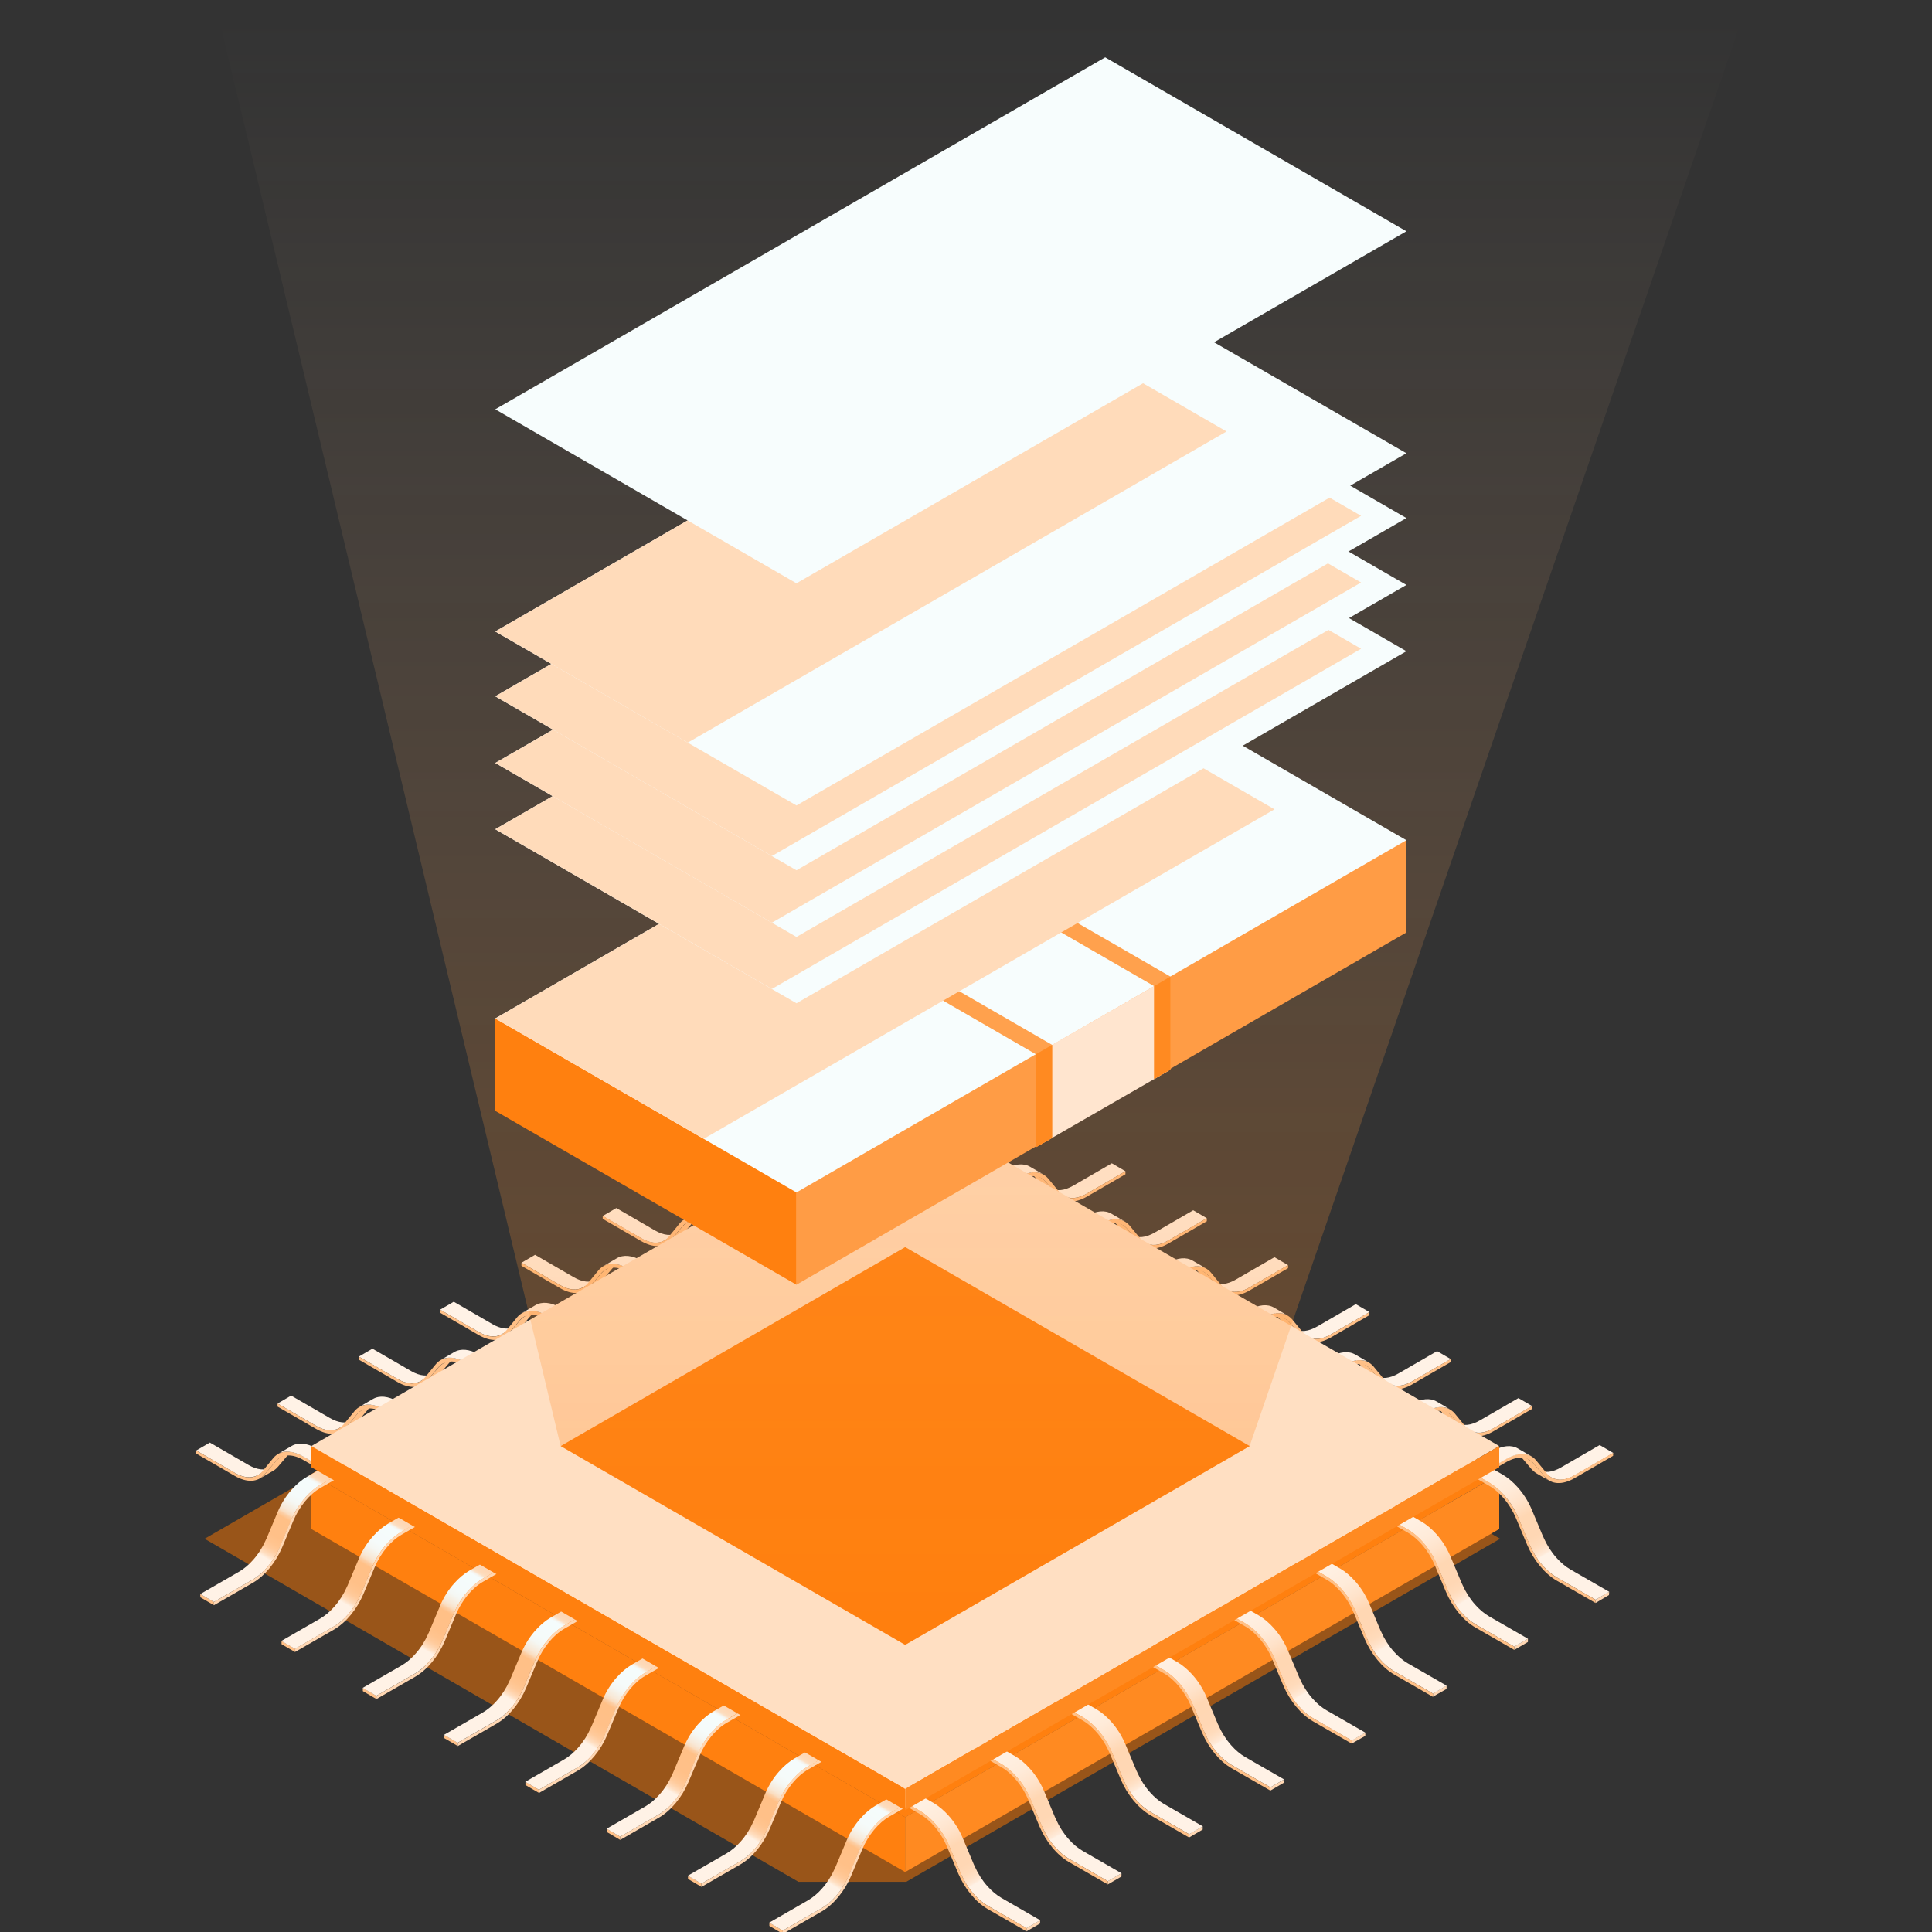 <svg width="128" height="128" viewBox="0 0 128 128" fill="none" xmlns="http://www.w3.org/2000/svg">
<rect x="0" y="0" width="128" height="128" fill="#333333" stroke="none"/>
<g clip-path="url(#clip0_0_2024)">
<g style="mix-blend-mode:multiply" opacity="0.5">
<path d="M99.383 101.947L60.037 79.231H52.901L13.555 101.947L52.901 124.676H60.037L99.383 101.947Z" fill="#FF7800"/>
</g>
<path d="M99.33 97.663L59.971 74.947L20.625 97.663L59.971 120.393L99.33 97.663Z" fill="#FF800F"/>
<path d="M59.971 124.029L20.625 101.3V97.664L59.971 120.393V124.029Z" fill="#FF800F"/>
<path d="M99.328 101.3L59.969 124.029V120.394L99.328 97.664V101.3Z" fill="#FF8A21"/>
<path d="M105.711 105.984V106.199L106.599 105.674L106.612 105.459L105.711 105.984Z" fill="#FFD7B3"/>
<path d="M104.041 103.979C103.718 103.791 103.395 103.521 103.112 103.198C102.775 102.821 102.493 102.377 102.277 101.892C102.277 101.865 102.25 101.838 102.237 101.811L101.496 100.047C101.496 100.047 101.469 99.98 101.456 99.953C101.227 99.428 100.917 98.943 100.554 98.539C100.244 98.189 99.894 97.893 99.544 97.691L97.699 96.627L96.797 97.152L98.642 98.216C98.992 98.418 99.342 98.714 99.651 99.064C100.015 99.468 100.325 99.953 100.554 100.478C100.567 100.505 100.581 100.545 100.594 100.572L101.335 102.336C101.335 102.336 101.362 102.39 101.375 102.417C101.591 102.902 101.873 103.346 102.21 103.723C102.493 104.046 102.816 104.316 103.139 104.504L105.711 105.985L106.613 105.46L104.041 103.979Z" fill="url(#paint0_linear_0_2024)"/>
<path d="M98.653 98.216C99.448 98.674 100.175 99.563 100.606 100.573L101.346 102.337C101.737 103.266 102.41 104.087 103.137 104.504L105.709 105.986V106.201L103.137 104.72C102.343 104.262 101.616 103.373 101.185 102.363L100.444 100.599C100.054 99.67 99.38 98.849 98.653 98.431L96.809 97.368V97.152L98.653 98.216Z" fill="#FFC087"/>
<path d="M100.328 109.093V109.308L101.229 108.784V108.568L100.328 109.093Z" fill="#FFD7B3"/>
<path d="M98.658 107.088C98.335 106.9 98.012 106.631 97.729 106.307C97.393 105.93 97.11 105.486 96.894 105.001C96.894 104.974 96.868 104.947 96.854 104.92L96.114 103.157C96.114 103.157 96.087 103.089 96.073 103.062C95.844 102.537 95.534 102.052 95.171 101.648C94.861 101.298 94.511 101.002 94.161 100.8L92.316 99.736L91.414 100.261L93.259 101.325C93.609 101.527 93.959 101.823 94.269 102.174C94.619 102.578 94.942 103.062 95.171 103.587C95.184 103.614 95.198 103.655 95.211 103.682L95.952 105.446C95.952 105.446 95.979 105.5 95.992 105.526C96.208 106.011 96.49 106.456 96.827 106.833C97.11 107.156 97.433 107.425 97.756 107.614L100.328 109.095L101.23 108.57L98.658 107.088Z" fill="url(#paint1_linear_0_2024)"/>
<path d="M93.27 101.325C94.065 101.783 94.792 102.672 95.223 103.682L95.964 105.446C96.354 106.375 97.027 107.196 97.754 107.614L100.326 109.095V109.31L97.754 107.829C96.96 107.371 96.233 106.483 95.802 105.473L95.061 103.709C94.671 102.78 93.998 101.958 93.27 101.541L91.426 100.477V100.262L93.27 101.325Z" fill="#FFC087"/>
<path d="M94.938 112.204V112.406L95.839 111.895V111.68L94.938 112.204Z" fill="#FFD7B3"/>
<path d="M93.272 110.2C92.948 110.011 92.625 109.742 92.343 109.419C92.006 109.042 91.723 108.597 91.508 108.113C91.508 108.086 91.481 108.059 91.467 108.032L90.727 106.268C90.727 106.268 90.7 106.201 90.686 106.174C90.457 105.648 90.148 105.164 89.784 104.76C89.475 104.41 89.124 104.113 88.774 103.911L86.93 102.848L86.027 103.373L87.872 104.437C88.222 104.639 88.572 104.935 88.882 105.285C89.246 105.689 89.555 106.174 89.784 106.699C89.798 106.726 89.811 106.766 89.825 106.793L90.565 108.557C90.565 108.557 90.592 108.611 90.606 108.638C90.821 109.123 91.104 109.567 91.44 109.944C91.723 110.267 92.046 110.536 92.37 110.725L94.941 112.206L95.844 111.681L93.272 110.2Z" fill="url(#paint2_linear_0_2024)"/>
<path d="M87.884 104.437C88.678 104.895 89.405 105.783 89.836 106.793L90.577 108.557C90.967 109.486 91.641 110.308 92.368 110.725L94.94 112.206V112.422L92.368 110.941C91.573 110.483 90.846 109.594 90.415 108.584L89.675 106.82C89.284 105.891 88.611 105.07 87.884 104.652L86.039 103.588V103.373L87.884 104.437Z" fill="#FFC087"/>
<path d="M89.555 115.302V115.517L90.456 115.006V114.791L89.555 115.302Z" fill="#FFD7B3"/>
<path d="M87.885 113.311C87.562 113.123 87.239 112.853 86.956 112.53C86.619 112.153 86.337 111.709 86.121 111.224C86.121 111.197 86.094 111.17 86.081 111.143L85.34 109.379C85.34 109.379 85.313 109.312 85.3 109.285C85.071 108.76 84.761 108.275 84.397 107.871C84.088 107.521 83.738 107.225 83.388 107.023L81.543 105.959L80.641 106.484L82.485 107.548C82.835 107.75 83.186 108.046 83.495 108.396C83.859 108.8 84.169 109.285 84.397 109.81C84.411 109.837 84.424 109.877 84.438 109.904L85.178 111.668C85.178 111.668 85.205 111.722 85.219 111.749C85.434 112.234 85.717 112.678 86.054 113.055C86.337 113.378 86.66 113.648 86.983 113.836L89.555 115.317L90.457 114.792L87.885 113.311Z" fill="url(#paint3_linear_0_2024)"/>
<path d="M82.497 107.534C83.292 107.992 84.019 108.881 84.45 109.891L85.19 111.655C85.581 112.584 86.254 113.405 86.981 113.823L89.553 115.304V115.519L86.981 114.038C86.187 113.58 85.46 112.692 85.029 111.682L84.288 109.918C83.898 108.989 83.224 108.167 82.497 107.75L80.652 106.686V106.471L82.497 107.534Z" fill="#FFC087"/>
<path d="M84.164 118.415V118.631L85.065 118.106V117.904L84.164 118.415Z" fill="#FFD7B3"/>
<path d="M82.498 116.409C82.175 116.22 81.852 115.951 81.569 115.628C81.233 115.251 80.95 114.806 80.734 114.322C80.734 114.295 80.707 114.268 80.694 114.241L79.953 112.477C79.953 112.477 79.926 112.41 79.913 112.383C79.684 111.857 79.374 111.373 79.011 110.969C78.701 110.619 78.351 110.322 78.001 110.12L76.156 109.057L75.254 109.582L77.099 110.646C77.449 110.848 77.799 111.144 78.109 111.494C78.459 111.898 78.782 112.383 79.011 112.908C79.024 112.935 79.038 112.975 79.051 113.002L79.792 114.766C79.792 114.766 79.819 114.82 79.832 114.847C80.048 115.332 80.33 115.776 80.667 116.153C80.95 116.476 81.273 116.745 81.596 116.934L84.168 118.415L85.07 117.89L82.498 116.409Z" fill="url(#paint4_linear_0_2024)"/>
<path d="M77.11 110.646C77.905 111.104 78.632 111.992 79.063 113.002L79.803 114.766C80.194 115.695 80.867 116.517 81.594 116.934L84.166 118.415V118.631L81.594 117.15C80.8 116.692 80.073 115.803 79.642 114.793L78.901 113.029C78.511 112.1 77.838 111.279 77.11 110.861L75.266 109.797V109.582L77.11 110.646Z" fill="#FFC087"/>
<path d="M78.781 121.523V121.738L79.682 121.213V120.998L78.781 121.523Z" fill="#FFD7B3"/>
<path d="M77.115 119.518C76.792 119.33 76.469 119.06 76.186 118.737C75.85 118.36 75.567 117.916 75.351 117.431C75.351 117.404 75.324 117.377 75.311 117.35L74.57 115.586C74.57 115.586 74.543 115.519 74.53 115.492C74.301 114.967 73.991 114.482 73.628 114.078C73.318 113.728 72.968 113.432 72.618 113.23L70.773 112.166L69.871 112.691L71.716 113.755C72.066 113.957 72.416 114.253 72.725 114.603C73.076 115.007 73.399 115.492 73.628 116.017C73.641 116.044 73.655 116.084 73.668 116.111L74.409 117.875C74.409 117.875 74.436 117.929 74.449 117.956C74.665 118.441 74.947 118.885 75.284 119.262C75.567 119.585 75.89 119.855 76.213 120.043L78.785 121.524L79.687 120.999L77.115 119.518Z" fill="url(#paint5_linear_0_2024)"/>
<path d="M71.727 113.756C72.522 114.213 73.249 115.102 73.68 116.112L74.421 117.876C74.811 118.805 75.484 119.626 76.211 120.044L78.783 121.525V121.741L76.211 120.259C75.417 119.801 74.69 118.913 74.259 117.903L73.518 116.152C73.128 115.223 72.454 114.402 71.727 113.984L69.883 112.921V112.705L71.727 113.769V113.756Z" fill="#FFC087"/>
<path d="M73.398 124.632V124.847L74.3 124.323V124.107L73.398 124.632Z" fill="#FFD7B3"/>
<path d="M71.729 122.627C71.406 122.439 71.082 122.17 70.8 121.846C70.463 121.469 70.18 121.025 69.965 120.54C69.965 120.513 69.938 120.486 69.924 120.46L69.184 118.696C69.184 118.696 69.157 118.628 69.143 118.601C68.915 118.076 68.605 117.591 68.241 117.187C67.931 116.837 67.581 116.541 67.231 116.339L65.387 115.275L64.484 115.801L66.329 116.864C66.679 117.066 67.029 117.363 67.339 117.713C67.703 118.117 68.012 118.601 68.241 119.126C68.255 119.153 68.268 119.194 68.282 119.221L69.022 120.985C69.022 120.985 69.049 121.039 69.063 121.065C69.278 121.55 69.561 121.995 69.897 122.372C70.18 122.695 70.503 122.964 70.827 123.153L73.398 124.634L74.301 124.109L71.729 122.627Z" fill="url(#paint6_linear_0_2024)"/>
<path d="M66.341 116.865C67.135 117.322 67.862 118.211 68.293 119.221L69.034 120.985C69.424 121.914 70.098 122.735 70.825 123.153L73.397 124.634V124.85L70.825 123.368C70.03 122.91 69.303 122.022 68.872 121.012L68.132 119.248C67.741 118.319 67.068 117.497 66.341 117.08L64.496 116.016V115.801L66.341 116.865Z" fill="#FFC087"/>
<path d="M68.008 127.743V127.958L68.909 127.434V127.219L68.008 127.743Z" fill="#FFD7B3"/>
<path d="M66.342 125.739C66.019 125.55 65.696 125.281 65.413 124.958C65.076 124.581 64.793 124.136 64.578 123.652C64.578 123.625 64.551 123.598 64.538 123.571L63.797 121.807C63.797 121.807 63.77 121.739 63.757 121.713C63.528 121.187 63.218 120.703 62.855 120.299C62.545 119.949 62.195 119.652 61.845 119.45L60 118.387L59.098 118.912L60.942 119.975C61.292 120.177 61.643 120.474 61.952 120.824C62.316 121.228 62.626 121.713 62.855 122.238C62.868 122.265 62.881 122.305 62.895 122.332L63.636 124.096C63.636 124.096 63.662 124.15 63.676 124.177C63.891 124.661 64.174 125.106 64.511 125.483C64.793 125.806 65.117 126.075 65.44 126.264L68.012 127.745L68.914 127.22L66.342 125.739Z" fill="url(#paint7_linear_0_2024)"/>
<path d="M60.954 119.976C61.749 120.434 62.476 121.322 62.907 122.332L63.647 124.096C64.038 125.025 64.711 125.847 65.438 126.264L68.01 127.745V127.961L65.438 126.479C64.644 126.022 63.916 125.133 63.486 124.123L62.745 122.359C62.355 121.43 61.681 120.609 60.954 120.191L59.109 119.127V118.912L60.954 119.976Z" fill="#FFC087"/>
<path d="M51.59 73.815L54.148 75.296C54.727 75.632 55.266 75.686 55.67 75.444L54.767 75.969C54.364 76.198 53.825 76.158 53.246 75.821L50.688 74.34L51.59 73.815Z" fill="#FFF2E6"/>
<path d="M55.224 75.928L55.978 75.039C56.059 74.945 56.153 74.864 56.261 74.797L57.163 74.272C57.055 74.326 56.961 74.406 56.88 74.514L56.126 75.403C56.032 75.51 55.937 75.605 55.816 75.672L54.914 76.197C55.035 76.13 55.13 76.049 55.224 75.928Z" fill="#FFC087"/>
<path d="M50.699 74.34L53.258 75.821C53.998 76.252 54.658 76.212 55.075 75.727L55.816 74.825C56.261 74.313 56.988 74.272 57.782 74.73L59.627 75.794V76.023L57.782 74.959C57.055 74.542 56.382 74.569 55.978 75.04L55.224 75.929C54.779 76.454 54.052 76.481 53.258 76.023L50.699 74.542V74.326V74.34Z" fill="#FFC087"/>
<path d="M59.631 75.794L60.519 75.27V75.498L59.617 76.023L59.631 75.794Z" fill="#FFC087"/>
<path d="M57.016 74.043C57.446 73.788 58.039 73.841 58.672 74.205L60.517 75.269L59.614 75.794L57.77 74.73C57.137 74.367 56.544 74.313 56.113 74.569L57.016 74.043Z" fill="#FFF2E6"/>
<path d="M46.207 76.924L48.765 78.405C49.344 78.742 49.883 78.796 50.287 78.553L49.385 79.079C48.981 79.307 48.442 79.267 47.863 78.93L45.305 77.449L46.207 76.924Z" fill="#FFF2E6"/>
<path d="M49.841 79.037L50.595 78.149C50.676 78.054 50.77 77.974 50.878 77.906L51.78 77.381C51.672 77.435 51.578 77.516 51.497 77.623L50.743 78.512C50.649 78.62 50.555 78.714 50.433 78.781L49.531 79.307C49.652 79.239 49.747 79.159 49.841 79.037Z" fill="#FFC087"/>
<path d="M45.316 77.435L47.875 78.917C48.615 79.347 49.275 79.307 49.693 78.822L50.433 77.92C50.878 77.409 51.605 77.368 52.399 77.826L54.244 78.89V79.119L52.399 78.055C51.672 77.637 50.999 77.664 50.595 78.136L49.841 79.024C49.397 79.549 48.669 79.576 47.875 79.119L45.316 77.637V77.422V77.435Z" fill="#FFC087"/>
<path d="M54.246 78.904L55.134 78.379V78.608L54.246 79.132V78.904Z" fill="#FFC087"/>
<path d="M51.633 77.153C52.063 76.897 52.656 76.951 53.289 77.314L55.134 78.378L54.231 78.903L52.387 77.84C51.754 77.476 51.161 77.422 50.73 77.678L51.633 77.153Z" fill="#FFF2E6"/>
<path d="M40.832 80.037L43.39 81.519C43.969 81.855 44.508 81.909 44.912 81.667L44.01 82.192C43.606 82.421 43.067 82.38 42.488 82.044L39.93 80.562L40.832 80.037Z" fill="#FFF2E6"/>
<path d="M44.454 82.151L45.208 81.262C45.289 81.168 45.383 81.087 45.491 81.019L46.393 80.494C46.285 80.548 46.191 80.629 46.111 80.737L45.356 81.625C45.262 81.733 45.154 81.827 45.047 81.895L44.145 82.42C44.252 82.353 44.36 82.272 44.454 82.151Z" fill="#FFC087"/>
<path d="M39.93 80.549L42.488 82.03C43.229 82.461 43.889 82.42 44.306 81.936L45.047 81.033C45.491 80.522 46.218 80.481 47.013 80.939L48.857 82.003V82.232L47.013 81.168C46.285 80.751 45.612 80.778 45.208 81.249L44.454 82.138C44.01 82.663 43.283 82.69 42.488 82.232L39.93 80.751V80.535V80.549Z" fill="#FFC087"/>
<path d="M48.859 82.017L49.747 81.492V81.721L48.859 82.232V82.017Z" fill="#FFC087"/>
<path d="M46.246 80.266C46.677 80.01 47.269 80.064 47.902 80.428L49.747 81.492L48.845 82.017L47 80.953C46.367 80.589 45.775 80.535 45.344 80.791L46.246 80.266Z" fill="#FFF2E6"/>
<path d="M35.449 83.135L38.008 84.616C38.587 84.953 39.125 85.007 39.529 84.764L38.627 85.289C38.223 85.518 37.684 85.478 37.105 85.141L34.547 83.66L35.449 83.135Z" fill="#FFF2E6"/>
<path d="M39.071 85.262L39.825 84.373C39.906 84.279 40.001 84.198 40.108 84.131L41.01 83.606C40.903 83.659 40.809 83.74 40.728 83.848L39.974 84.737C39.879 84.844 39.785 84.939 39.664 85.006L38.762 85.531C38.869 85.464 38.977 85.383 39.071 85.262Z" fill="#FFC087"/>
<path d="M34.547 83.66L37.105 85.141C37.846 85.572 38.506 85.532 38.923 85.047L39.664 84.145C40.108 83.633 40.835 83.593 41.63 84.051L43.474 85.114V85.343L41.63 84.279C40.903 83.862 40.229 83.889 39.825 84.36L39.071 85.249C38.627 85.774 37.9 85.801 37.105 85.343L34.547 83.862V83.647V83.66Z" fill="#FFC087"/>
<path d="M43.477 85.126L44.364 84.602V84.83L43.477 85.342V85.126Z" fill="#FFC087"/>
<path d="M40.863 83.364C41.294 83.108 41.886 83.162 42.519 83.525L44.364 84.589L43.462 85.114L41.617 84.05C40.984 83.687 40.392 83.633 39.961 83.889L40.863 83.364Z" fill="#FFF2E6"/>
<path d="M30.062 86.244L32.621 87.725C33.2 88.062 33.738 88.116 34.142 87.874L33.24 88.399C32.836 88.628 32.298 88.587 31.719 88.251L29.16 86.769L30.062 86.244Z" fill="#FFF2E6"/>
<path d="M33.685 88.371L34.439 87.483C34.52 87.388 34.614 87.308 34.721 87.24L35.624 86.715C35.516 86.769 35.422 86.85 35.341 86.957L34.587 87.846C34.493 87.954 34.398 88.048 34.277 88.115L33.375 88.641C33.496 88.573 33.59 88.492 33.685 88.371Z" fill="#FFC087"/>
<path d="M29.16 86.769L31.719 88.251C32.459 88.682 33.119 88.641 33.536 88.156L34.277 87.254C34.721 86.743 35.449 86.702 36.243 87.16L38.088 88.224V88.453L36.243 87.389C35.516 86.972 34.843 86.998 34.439 87.47L33.684 88.358C33.24 88.884 32.513 88.91 31.719 88.453L29.16 86.972V86.756V86.769Z" fill="#FFC087"/>
<path d="M38.09 88.222L38.991 87.711L38.978 87.926L38.09 88.451V88.222Z" fill="#FFC087"/>
<path d="M35.472 86.473C35.903 86.217 36.496 86.271 37.129 86.635L38.974 87.698L38.071 88.224L36.227 87.16C35.594 86.796 35.001 86.743 34.57 86.998L35.472 86.473Z" fill="#FFF2E6"/>
<path d="M24.675 89.354L27.234 90.835C27.813 91.171 28.351 91.225 28.755 90.983L27.853 91.508C27.449 91.737 26.911 91.697 26.332 91.36L23.773 89.879L24.675 89.354Z" fill="#FFF2E6"/>
<path d="M28.298 91.481L29.052 90.592C29.133 90.498 29.227 90.417 29.335 90.35L30.237 89.824C30.129 89.878 30.035 89.959 29.954 90.067L29.2 90.956C29.106 91.063 28.998 91.157 28.89 91.225L27.988 91.75C28.109 91.683 28.203 91.602 28.298 91.481Z" fill="#FFC087"/>
<path d="M23.773 89.879L26.332 91.36C27.072 91.791 27.732 91.751 28.149 91.266L28.89 90.364C29.334 89.852 30.061 89.811 30.856 90.269L32.701 91.333V91.562L30.856 90.498C30.129 90.081 29.456 90.108 29.052 90.579L28.298 91.468C27.853 91.993 27.126 92.02 26.332 91.562L23.773 90.081V89.865V89.879Z" fill="#FFC087"/>
<path d="M32.703 91.332L33.604 90.82V91.036L32.703 91.56V91.332Z" fill="#FFC087"/>
<path d="M30.089 89.582C30.52 89.327 31.113 89.38 31.746 89.744L33.59 90.808L32.688 91.333L30.843 90.269C30.211 89.906 29.618 89.852 29.187 90.108L30.089 89.582Z" fill="#FFF2E6"/>
<path d="M19.289 92.463L21.847 93.944C22.426 94.281 22.965 94.335 23.369 94.092L22.467 94.618C22.063 94.846 21.524 94.806 20.945 94.469L18.387 92.988L19.289 92.463Z" fill="#FFF2E6"/>
<path d="M22.911 94.576L23.665 93.688C23.746 93.593 23.84 93.513 23.948 93.445L24.85 92.92C24.743 92.974 24.648 93.055 24.567 93.162L23.813 94.051C23.719 94.159 23.611 94.253 23.504 94.32L22.602 94.846C22.709 94.778 22.817 94.698 22.911 94.576Z" fill="#FFC087"/>
<path d="M18.387 92.988L20.945 94.469C21.686 94.9 22.346 94.86 22.763 94.375L23.503 93.473C23.948 92.961 24.675 92.921 25.469 93.379L27.314 94.442V94.671L25.469 93.608C24.742 93.19 24.069 93.217 23.665 93.688L22.911 94.577C22.467 95.102 21.739 95.129 20.945 94.671L18.387 93.19V92.975V92.988Z" fill="#FFC087"/>
<path d="M27.316 94.443L28.218 93.918V94.147L27.316 94.671V94.443Z" fill="#FFC087"/>
<path d="M24.699 92.692C25.13 92.436 25.722 92.49 26.355 92.853L28.2 93.917L27.298 94.442L25.453 93.379C24.82 93.015 24.228 92.961 23.797 93.217L24.699 92.692Z" fill="#FFF2E6"/>
<path d="M13.902 95.574L16.461 97.056C17.04 97.392 17.578 97.446 17.982 97.204L17.08 97.729C16.676 97.958 16.137 97.917 15.558 97.581L13 96.1L13.902 95.574Z" fill="#FFF2E6"/>
<path d="M17.524 97.688L18.279 96.799C18.359 96.705 18.454 96.624 18.561 96.557L19.464 96.031C19.356 96.085 19.262 96.166 19.181 96.274L18.427 97.162C18.332 97.27 18.238 97.365 18.117 97.432L17.215 97.957C17.336 97.89 17.43 97.809 17.524 97.688Z" fill="#FFC087"/>
<path d="M13 96.1L15.558 97.581C16.299 98.012 16.959 97.971 17.376 97.487L18.117 96.585C18.561 96.073 19.288 96.032 20.083 96.49L21.927 97.554V97.783L20.083 96.719C19.356 96.302 18.682 96.329 18.278 96.8L17.524 97.689C17.08 98.214 16.353 98.241 15.558 97.783L13 96.302V96.086V96.1Z" fill="#FFC087"/>
<path d="M21.93 97.554L22.831 97.029V97.258L21.93 97.783V97.554Z" fill="#FFC087"/>
<path d="M19.316 95.803C19.747 95.547 20.34 95.601 20.973 95.965L22.817 97.029L21.915 97.554L20.07 96.49C19.437 96.126 18.845 96.073 18.414 96.328L19.316 95.803Z" fill="#FFF2E6"/>
<path d="M14.171 106.132V106.347L13.27 105.823V105.607L14.171 106.132Z" fill="#FFC087"/>
<path d="M15.841 104.127C16.165 103.939 16.488 103.67 16.77 103.346C17.107 102.969 17.39 102.525 17.605 102.04C17.605 102.013 17.632 101.986 17.646 101.96L18.386 100.196C18.386 100.196 18.413 100.128 18.427 100.101C18.656 99.576 18.965 99.091 19.329 98.688C19.639 98.337 19.989 98.041 20.339 97.839L22.184 96.775L23.086 97.3L21.241 98.364C20.891 98.566 20.541 98.862 20.231 99.213C19.881 99.617 19.558 100.101 19.329 100.626C19.316 100.653 19.302 100.694 19.288 100.721L18.548 102.485C18.548 102.485 18.521 102.539 18.508 102.565C18.292 103.05 18.009 103.495 17.673 103.872C17.39 104.195 17.067 104.464 16.744 104.653L14.172 106.134L13.27 105.609L15.841 104.127Z" fill="url(#paint8_linear_0_2024)"/>
<path d="M21.228 98.365C20.433 98.822 19.706 99.711 19.275 100.721L18.535 102.485C18.144 103.414 17.471 104.235 16.744 104.653L14.172 106.134V106.35L16.744 104.868C17.538 104.41 18.265 103.522 18.696 102.512L19.437 100.748C19.827 99.819 20.501 98.997 21.228 98.58L23.073 97.516V97.301L21.228 98.365Z" fill="#FFD7B3"/>
<path d="M19.554 109.239V109.455L18.652 108.93V108.715L19.554 109.239Z" fill="#FFC087"/>
<path d="M21.212 107.235C21.536 107.046 21.859 106.777 22.142 106.454C22.478 106.077 22.761 105.633 22.977 105.148C22.977 105.121 23.003 105.094 23.017 105.067L23.758 103.303C23.758 103.303 23.784 103.236 23.798 103.209C24.027 102.684 24.337 102.199 24.7 101.795C25.01 101.445 25.36 101.149 25.71 100.947L27.555 99.883L28.457 100.408L26.612 101.472C26.262 101.674 25.912 101.97 25.602 102.32C25.239 102.724 24.929 103.209 24.7 103.734C24.687 103.761 24.673 103.801 24.66 103.828L23.919 105.592C23.919 105.592 23.892 105.646 23.879 105.673C23.663 106.158 23.38 106.602 23.044 106.979C22.761 107.302 22.438 107.572 22.115 107.76L19.543 109.241L18.641 108.716L21.212 107.235Z" fill="url(#paint9_linear_0_2024)"/>
<path d="M26.61 101.472C25.816 101.93 25.089 102.818 24.658 103.828L23.918 105.579C23.527 106.508 22.854 107.329 22.127 107.747L19.555 109.228V109.443L22.127 107.962C22.921 107.504 23.648 106.616 24.079 105.606L24.82 103.842C25.21 102.913 25.883 102.091 26.61 101.674L28.455 100.61V100.395L26.61 101.458V101.472Z" fill="#FFD7B3"/>
<path d="M24.94 112.351V112.566L24.039 112.041V111.826L24.94 112.351Z" fill="#FFC087"/>
<path d="M26.599 110.346C26.922 110.158 27.246 109.888 27.528 109.565C27.865 109.188 28.148 108.744 28.363 108.259C28.363 108.232 28.39 108.205 28.404 108.178L29.144 106.414C29.144 106.414 29.171 106.347 29.185 106.32C29.413 105.795 29.723 105.31 30.087 104.906C30.396 104.556 30.747 104.26 31.097 104.058L32.941 102.994L33.844 103.519L31.999 104.583C31.649 104.785 31.299 105.081 30.989 105.431C30.625 105.835 30.316 106.32 30.087 106.845C30.073 106.872 30.06 106.913 30.046 106.939L29.306 108.703C29.306 108.703 29.279 108.757 29.265 108.784C29.05 109.269 28.767 109.713 28.43 110.09C28.148 110.414 27.825 110.683 27.501 110.871L24.93 112.353L24.027 111.827L26.599 110.346Z" fill="url(#paint10_linear_0_2024)"/>
<path d="M31.997 104.581C31.203 105.039 30.476 105.928 30.045 106.938L29.304 108.702C28.914 109.631 28.24 110.452 27.513 110.87L24.941 112.351V112.566L27.513 111.085C28.308 110.627 29.035 109.739 29.466 108.729L30.206 106.965C30.597 106.036 31.27 105.214 31.997 104.797L33.842 103.733V103.518L31.997 104.581Z" fill="#FFD7B3"/>
<path d="M30.327 115.462V115.677L29.426 115.153V114.938L30.327 115.462Z" fill="#FFC087"/>
<path d="M31.986 113.458C32.309 113.269 32.632 113 32.915 112.677C33.252 112.3 33.535 111.855 33.75 111.37C33.75 111.343 33.777 111.317 33.79 111.29L34.531 109.526C34.531 109.526 34.558 109.458 34.571 109.431C34.8 108.906 35.11 108.422 35.474 108.018C35.783 107.667 36.133 107.371 36.483 107.169L38.328 106.105L39.23 106.631L37.386 107.694C37.035 107.896 36.685 108.193 36.376 108.543C36.012 108.947 35.702 109.431 35.474 109.957C35.46 109.983 35.447 110.024 35.433 110.051L34.693 111.815C34.693 111.815 34.666 111.869 34.652 111.896C34.437 112.38 34.154 112.825 33.817 113.202C33.535 113.525 33.211 113.794 32.888 113.983L30.316 115.464L29.414 114.939L31.986 113.458Z" fill="url(#paint11_linear_0_2024)"/>
<path d="M37.384 107.695C36.59 108.152 35.862 109.041 35.431 110.051L34.691 111.815C34.3 112.744 33.627 113.566 32.9 113.983L30.328 115.464V115.68L32.9 114.198C33.694 113.741 34.422 112.852 34.852 111.842L35.593 110.078C35.984 109.149 36.657 108.327 37.384 107.91L39.229 106.846V106.631L37.384 107.695Z" fill="#FFD7B3"/>
<path d="M35.7 118.573L35.714 118.789L34.812 118.264V118.049L35.7 118.573Z" fill="#FFC087"/>
<path d="M37.373 116.569C37.696 116.38 38.019 116.111 38.302 115.788C38.638 115.411 38.921 114.967 39.137 114.482C39.137 114.455 39.164 114.428 39.177 114.401L39.918 112.637C39.918 112.637 39.944 112.57 39.958 112.543C40.187 112.018 40.497 111.533 40.86 111.129C41.17 110.779 41.52 110.483 41.87 110.281L43.715 109.217L44.617 109.742L42.772 110.806C42.422 111.008 42.072 111.304 41.762 111.654C41.412 112.058 41.089 112.543 40.86 113.068C40.847 113.095 40.833 113.135 40.82 113.162L40.079 114.926C40.079 114.926 40.052 114.98 40.039 115.007C39.823 115.492 39.541 115.936 39.204 116.313C38.921 116.636 38.598 116.906 38.275 117.094L35.703 118.575L34.801 118.05L37.373 116.569Z" fill="url(#paint12_linear_0_2024)"/>
<path d="M42.759 110.806C41.965 111.264 41.237 112.152 40.806 113.162L40.066 114.926C39.675 115.855 39.002 116.677 38.275 117.094L35.703 118.575V118.791L38.275 117.31C39.069 116.852 39.797 115.963 40.227 114.953L40.968 113.189C41.359 112.26 42.032 111.439 42.759 111.021L44.604 109.958V109.742L42.759 110.806Z" fill="#FFD7B3"/>
<path d="M41.087 121.683V121.898L40.199 121.373V121.158L41.087 121.683Z" fill="#FFC087"/>
<path d="M42.759 119.678C43.083 119.49 43.406 119.22 43.688 118.897C44.025 118.52 44.308 118.076 44.523 117.591C44.523 117.564 44.55 117.537 44.564 117.51L45.304 115.746C45.304 115.746 45.331 115.679 45.345 115.652C45.574 115.127 45.883 114.642 46.247 114.238C46.557 113.888 46.907 113.592 47.257 113.39L49.102 112.326L50.004 112.851L48.159 113.915C47.809 114.117 47.459 114.413 47.149 114.763C46.785 115.167 46.476 115.652 46.247 116.177C46.233 116.204 46.22 116.245 46.206 116.272L45.466 118.035C45.466 118.035 45.439 118.089 45.425 118.116C45.21 118.601 44.927 119.045 44.591 119.422C44.308 119.746 43.985 120.015 43.662 120.203L41.09 121.685L40.188 121.159L42.759 119.678Z" fill="url(#paint13_linear_0_2024)"/>
<path d="M48.146 113.916C47.351 114.373 46.624 115.262 46.193 116.272L45.453 118.036C45.062 118.965 44.389 119.786 43.662 120.204L41.09 121.685V121.9L43.662 120.419C44.456 119.961 45.183 119.073 45.614 118.063L46.355 116.312C46.745 115.383 47.419 114.562 48.146 114.144L49.99 113.081V112.865L48.146 113.929V113.916Z" fill="#FFD7B3"/>
<path d="M46.47 124.794V125.009L45.582 124.485V124.27L46.47 124.794Z" fill="#FFC087"/>
<path d="M48.142 122.79C48.465 122.601 48.788 122.332 49.071 122.009C49.408 121.632 49.691 121.187 49.906 120.702C49.906 120.676 49.933 120.649 49.947 120.622L50.687 118.858C50.687 118.858 50.714 118.79 50.727 118.763C50.956 118.238 51.266 117.754 51.63 117.35C51.939 116.999 52.289 116.703 52.64 116.501L54.484 115.438L55.387 115.963L53.542 117.026C53.192 117.228 52.842 117.525 52.532 117.875C52.168 118.279 51.859 118.763 51.63 119.289C51.616 119.316 51.603 119.356 51.589 119.383L50.849 121.147C50.849 121.147 50.822 121.201 50.808 121.228C50.593 121.712 50.31 122.157 49.974 122.534C49.691 122.857 49.367 123.126 49.044 123.315L46.472 124.796L45.57 124.271L48.142 122.79Z" fill="url(#paint14_linear_0_2024)"/>
<path d="M53.529 117.027C52.734 117.484 52.007 118.373 51.576 119.383L50.835 121.147C50.445 122.076 49.772 122.898 49.044 123.315L46.473 124.796V125.012L49.044 123.53C49.839 123.073 50.566 122.184 50.997 121.174L51.738 119.41C52.128 118.481 52.801 117.66 53.529 117.242L55.373 116.178V115.963L53.529 117.027Z" fill="#FFD7B3"/>
<path d="M51.861 127.906V128.121L50.973 127.596V127.381L51.861 127.906Z" fill="#FFC087"/>
<path d="M53.533 125.901C53.856 125.712 54.179 125.443 54.462 125.12C54.799 124.743 55.081 124.299 55.297 123.814C55.297 123.787 55.324 123.76 55.337 123.733L56.078 121.969C56.078 121.969 56.105 121.902 56.118 121.875C56.347 121.35 56.657 120.865 57.02 120.461C57.33 120.111 57.68 119.815 58.03 119.613L59.875 118.549L60.777 119.074L58.932 120.138C58.582 120.34 58.232 120.636 57.922 120.986C57.572 121.39 57.249 121.875 57.02 122.4C57.007 122.427 56.993 122.467 56.98 122.494L56.239 124.258C56.239 124.258 56.212 124.312 56.199 124.339C55.983 124.824 55.701 125.268 55.364 125.645C55.081 125.968 54.758 126.238 54.435 126.426L51.863 127.907L50.961 127.382L53.533 125.901Z" fill="url(#paint15_linear_0_2024)"/>
<path d="M58.919 120.138C58.125 120.596 57.398 121.485 56.967 122.494L56.226 124.258C55.836 125.187 55.162 126.009 54.435 126.426L51.863 127.907V128.123L54.435 126.642C55.23 126.184 55.957 125.295 56.388 124.285L57.128 122.521C57.519 121.592 58.192 120.771 58.919 120.353L60.764 119.29V119.074L58.919 120.138Z" fill="#FFD7B3"/>
<path d="M68.279 73.963L65.721 75.444C65.142 75.781 64.603 75.835 64.199 75.592L65.101 76.117C65.505 76.346 66.044 76.306 66.623 75.969L69.181 74.488L68.279 73.963Z" fill="#FFF2E6"/>
<path d="M64.658 76.076L63.904 75.187C63.823 75.093 63.729 75.012 63.621 74.945L62.719 74.42C62.827 74.474 62.921 74.555 63.002 74.662L63.756 75.551C63.85 75.659 63.958 75.753 64.065 75.82L64.968 76.346C64.846 76.278 64.752 76.197 64.658 76.076Z" fill="#FFC087"/>
<path d="M69.181 74.488L66.623 75.969C65.882 76.4 65.223 76.36 64.805 75.875L64.065 74.973C63.62 74.461 62.893 74.421 62.099 74.879L60.254 75.942V76.171L62.099 75.108C62.826 74.69 63.499 74.717 63.903 75.188L64.657 76.077C65.101 76.602 65.829 76.629 66.623 76.171L69.181 74.69V74.475V74.488Z" fill="#FFC087"/>
<path d="M60.253 75.941L59.352 75.43V75.645L60.253 76.17V75.941Z" fill="#FFC087"/>
<path d="M62.864 74.192C62.433 73.936 61.841 73.99 61.208 74.353L59.363 75.417L60.266 75.942L62.11 74.878C62.743 74.515 63.336 74.461 63.767 74.717L62.864 74.192Z" fill="#FFF2E6"/>
<path d="M73.662 77.072L71.104 78.553C70.525 78.89 69.986 78.944 69.582 78.702L70.484 79.227C70.888 79.456 71.427 79.415 72.006 79.079L74.564 77.597L73.662 77.072Z" fill="#FFF2E6"/>
<path d="M70.041 79.186L69.287 78.297C69.206 78.203 69.112 78.122 69.004 78.054L68.102 77.529C68.209 77.583 68.303 77.664 68.384 77.772L69.138 78.66C69.233 78.768 69.34 78.862 69.448 78.93L70.35 79.455C70.243 79.388 70.135 79.307 70.041 79.186Z" fill="#FFC087"/>
<path d="M74.564 77.597L72.006 79.079C71.265 79.51 70.605 79.469 70.188 78.984L69.447 78.082C69.003 77.57 68.276 77.53 67.481 77.988L65.637 79.052V79.281L67.481 78.217C68.209 77.799 68.882 77.826 69.286 78.298L70.04 79.186C70.484 79.712 71.211 79.738 72.006 79.281L74.564 77.799V77.584V77.597Z" fill="#FFC087"/>
<path d="M65.636 79.052L64.734 78.527V78.756L65.636 79.281V79.052Z" fill="#FFC087"/>
<path d="M68.247 77.301C67.816 77.045 67.224 77.099 66.591 77.463L64.746 78.526L65.648 79.052L67.493 77.988C68.126 77.624 68.718 77.57 69.149 77.826L68.247 77.301Z" fill="#FFF2E6"/>
<path d="M79.053 80.184L76.494 81.665C75.915 82.001 75.377 82.055 74.973 81.813L75.875 82.338C76.279 82.567 76.817 82.527 77.396 82.19L79.955 80.709L79.053 80.184Z" fill="#FFF2E6"/>
<path d="M75.431 82.297L74.677 81.408C74.596 81.314 74.502 81.233 74.394 81.166L73.492 80.641C73.6 80.695 73.694 80.775 73.775 80.883L74.529 81.772C74.623 81.879 74.718 81.974 74.839 82.041L75.741 82.566C75.633 82.499 75.525 82.418 75.431 82.297Z" fill="#FFC087"/>
<path d="M79.955 80.709L77.397 82.19C76.656 82.621 75.996 82.581 75.579 82.096L74.838 81.194C74.394 80.682 73.667 80.641 72.872 81.099L71.027 82.163V82.392L72.872 81.328C73.599 80.911 74.272 80.938 74.677 81.409L75.43 82.298C75.875 82.823 76.602 82.85 77.397 82.392L79.955 80.911V80.695V80.709Z" fill="#FFC087"/>
<path d="M71.026 82.163L70.125 81.639V81.867L71.026 82.392V82.163Z" fill="#FFC087"/>
<path d="M73.638 80.412C73.207 80.157 72.614 80.21 71.981 80.574L70.137 81.638L71.039 82.163L72.884 81.099C73.516 80.736 74.109 80.682 74.54 80.938L73.638 80.412Z" fill="#FFF2E6"/>
<path d="M84.436 83.293L81.877 84.774C81.298 85.111 80.759 85.165 80.356 84.922L81.258 85.447C81.662 85.676 82.2 85.636 82.779 85.299L85.338 83.818L84.436 83.293Z" fill="#FFF2E6"/>
<path d="M80.814 85.406L80.06 84.517C79.979 84.423 79.885 84.343 79.777 84.275L78.875 83.75C78.983 83.804 79.077 83.885 79.158 83.992L79.912 84.881C80.006 84.989 80.1 85.083 80.222 85.15L81.124 85.675C81.002 85.608 80.908 85.527 80.814 85.406Z" fill="#FFC087"/>
<path d="M85.338 83.818L82.779 85.299C82.039 85.73 81.379 85.69 80.961 85.205L80.221 84.303C79.776 83.791 79.049 83.751 78.255 84.209L76.41 85.272V85.501L78.255 84.438C78.982 84.02 79.655 84.047 80.059 84.518L80.813 85.407C81.258 85.932 81.985 85.959 82.779 85.501L85.338 84.02V83.805V83.818Z" fill="#FFC087"/>
<path d="M76.409 85.273L75.508 84.748V84.977L76.409 85.501V85.273Z" fill="#FFC087"/>
<path d="M79.02 83.522C78.59 83.266 77.997 83.32 77.364 83.683L75.519 84.747L76.422 85.272L78.266 84.209C78.899 83.845 79.492 83.791 79.923 84.047L79.02 83.522Z" fill="#FFF2E6"/>
<path d="M89.826 86.404L87.268 87.885C86.689 88.222 86.15 88.276 85.746 88.034L86.648 88.559C87.052 88.788 87.591 88.747 88.17 88.411L90.728 86.929L89.826 86.404Z" fill="#FFF2E6"/>
<path d="M86.205 88.518L85.451 87.629C85.37 87.535 85.275 87.454 85.168 87.386L84.266 86.861C84.373 86.915 84.468 86.996 84.548 87.104L85.302 87.992C85.397 88.1 85.491 88.194 85.612 88.262L86.514 88.787C86.393 88.719 86.299 88.639 86.205 88.518Z" fill="#FFC087"/>
<path d="M90.728 86.93L88.17 88.411C87.429 88.842 86.769 88.801 86.352 88.316L85.612 87.414C85.167 86.903 84.44 86.862 83.645 87.32L81.801 88.384V88.613L83.645 87.549C84.373 87.132 85.046 87.158 85.45 87.63L86.204 88.518C86.648 89.043 87.375 89.07 88.17 88.613L90.728 87.132V86.916V86.93Z" fill="#FFC087"/>
<path d="M81.8 88.384L80.898 87.859V88.088L81.8 88.613V88.384Z" fill="#FFC087"/>
<path d="M84.411 86.633C83.98 86.377 83.388 86.431 82.755 86.795L80.91 87.859L81.812 88.384L83.657 87.32C84.29 86.956 84.882 86.902 85.313 87.158L84.411 86.633Z" fill="#FFF2E6"/>
<path d="M95.209 89.516L92.65 90.997C92.072 91.333 91.533 91.387 91.129 91.145L92.031 91.67C92.435 91.899 92.974 91.859 93.553 91.522L96.111 90.041L95.209 89.516Z" fill="#FFF2E6"/>
<path d="M91.588 91.629L90.833 90.74C90.753 90.646 90.658 90.565 90.551 90.498L89.648 89.973C89.756 90.026 89.85 90.107 89.931 90.215L90.685 91.104C90.779 91.212 90.887 91.306 90.995 91.373L91.897 91.898C91.789 91.831 91.682 91.75 91.588 91.629Z" fill="#FFC087"/>
<path d="M96.111 90.041L93.553 91.522C92.812 91.953 92.152 91.912 91.735 91.428L90.994 90.526C90.55 90.014 89.823 89.974 89.028 90.431L87.184 91.495V91.724L89.028 90.66C89.755 90.243 90.429 90.27 90.833 90.741L91.587 91.63C92.031 92.155 92.758 92.182 93.553 91.724L96.111 90.243V90.027V90.041Z" fill="#FFC087"/>
<path d="M87.183 91.495L86.281 90.971V91.199L87.183 91.724V91.495Z" fill="#FFC087"/>
<path d="M89.794 89.745C89.363 89.489 88.771 89.543 88.138 89.906L86.293 90.97L87.195 91.495L89.04 90.431C89.673 90.068 90.265 90.014 90.696 90.27L89.794 89.745Z" fill="#FFF2E6"/>
<path d="M100.6 92.627L98.041 94.108C97.462 94.445 96.924 94.499 96.519 94.256L97.422 94.781C97.826 95.01 98.364 94.97 98.943 94.633L101.502 93.152L100.6 92.627Z" fill="#FFF2E6"/>
<path d="M96.978 94.74L96.224 93.852C96.143 93.757 96.049 93.677 95.941 93.609L95.039 93.084C95.147 93.138 95.241 93.219 95.322 93.326L96.076 94.215C96.17 94.323 96.264 94.417 96.386 94.484L97.288 95.01C97.167 94.942 97.072 94.861 96.978 94.74Z" fill="#FFC087"/>
<path d="M101.49 93.152L98.932 94.633C98.191 95.064 97.531 95.024 97.114 94.539L96.373 93.637C95.929 93.125 95.202 93.085 94.407 93.543L92.562 94.606V94.835L94.407 93.772C95.134 93.354 95.808 93.381 96.212 93.852L96.966 94.741C97.41 95.266 98.137 95.293 98.932 94.835L101.49 93.354V93.139V93.152Z" fill="#FFC087"/>
<path d="M92.573 94.607L91.672 94.082V94.311L92.573 94.835V94.607Z" fill="#FFC087"/>
<path d="M95.185 92.856C94.754 92.6 94.161 92.654 93.528 93.017L91.684 94.081L92.586 94.606L94.43 93.543C95.063 93.179 95.656 93.125 96.087 93.381L95.185 92.856Z" fill="#FFF2E6"/>
<path d="M105.982 95.738L103.424 97.219C102.845 97.556 102.306 97.61 101.902 97.368L102.805 97.893C103.208 98.122 103.747 98.081 104.326 97.745L106.885 96.263L105.982 95.738Z" fill="#FFF2E6"/>
<path d="M102.361 97.852L101.607 96.963C101.526 96.869 101.432 96.788 101.324 96.721L100.422 96.195C100.53 96.249 100.624 96.33 100.705 96.438L101.459 97.326C101.553 97.434 101.661 97.528 101.768 97.596L102.671 98.121C102.549 98.053 102.455 97.973 102.361 97.852Z" fill="#FFC087"/>
<path d="M106.873 96.25L104.314 97.731C103.574 98.162 102.914 98.121 102.497 97.637L101.756 96.734C101.312 96.223 100.585 96.183 99.79 96.64L97.945 97.704V97.933L99.79 96.869C100.517 96.452 101.19 96.479 101.594 96.95L102.348 97.839C102.793 98.364 103.52 98.391 104.314 97.933L106.873 96.452V96.236V96.25Z" fill="#FFC087"/>
<path d="M97.956 97.718L97.055 97.193V97.422L97.956 97.947V97.718Z" fill="#FFC087"/>
<path d="M100.567 95.967C100.137 95.711 99.544 95.765 98.911 96.129L97.066 97.192L97.969 97.718L99.813 96.654C100.446 96.29 101.039 96.236 101.47 96.492L100.567 95.967Z" fill="#FFF2E6"/>
<path d="M99.33 95.806L59.971 73.076L20.625 95.806L59.971 118.522L99.33 95.806Z" fill="#FFDFC2"/>
<path d="M37.148 95.806L59.972 82.623L82.796 95.806L59.972 108.975L37.148 95.806Z" fill="#FF800F"/>
<path d="M59.971 119.935L20.625 97.205V95.805L59.971 118.521V119.935Z" fill="#FF800F"/>
<path d="M99.328 97.205L59.969 119.935V118.521L99.328 95.805V97.205Z" fill="#FF8A21"/>
<g opacity="0.3">
<path d="M14.211 0L37.142 95.806L59.966 108.975L82.79 95.806L115.847 0H14.211Z" fill="url(#paint16_linear_0_2024)" style="mix-blend-mode:screen"/>
</g>
<path d="M52.766 85.117L93.175 61.781V55.668L52.766 65.026V85.117Z" fill="#FF9C45"/>
<path d="M32.797 73.589L52.766 85.116V65.025L32.797 67.476V73.589Z" fill="#FF800F"/>
<path d="M93.178 55.667L52.768 79.002L32.812 67.476L73.222 44.141L93.178 55.667Z" fill="#F7FDFD"/>
<path d="M57.427 53.242L48.836 58.211L68.805 69.751L77.409 64.782L57.427 53.242Z" fill="#F7FDFD"/>
<path d="M77.409 70.95L68.805 75.906V69.739L77.409 64.783V70.95Z" fill="#FFE5CF"/>
<path d="M76.467 65.335L56.484 53.795L57.562 53.176L77.544 64.702V70.869L76.467 71.489V65.335Z" fill="#FFA14D"/>
<path d="M68.629 69.847L48.66 58.307L49.737 57.688L69.707 69.227V75.394L68.629 76.014V69.847Z" fill="#FFA14D"/>
<path d="M76.465 65.334L77.542 64.701V70.868L76.465 71.488V65.334Z" fill="#FF8A21"/>
<path d="M68.629 69.846L69.706 69.227V75.394L68.629 76.013V69.846Z" fill="#FF8A21"/>
<g style="mix-blend-mode:multiply">
<path d="M32.812 67.476L46.628 75.447L84.439 53.62L70.623 45.635L32.812 67.476Z" fill="#FFDBBA"/>
</g>
<path d="M93.178 43.145L52.768 66.468L32.812 54.941L73.222 31.619L93.178 43.145Z" fill="#F7FDFD"/>
<g style="mix-blend-mode:multiply">
<path d="M32.812 54.938L51.139 65.521L90.175 42.98L71.849 32.397L32.812 54.938Z" fill="#FFDBBA"/>
</g>
<path d="M93.178 38.753L52.768 62.075L32.812 50.549L73.222 27.227L93.178 38.753Z" fill="#F7FDFD"/>
<g style="mix-blend-mode:multiply">
<path d="M32.812 50.549L51.139 61.133L90.175 38.592L71.849 28.008L32.812 50.549Z" fill="#FFDBBA"/>
</g>
<path d="M93.178 34.323L52.768 57.659L32.812 46.132L73.222 22.797L93.178 34.323Z" fill="#F7FDFD"/>
<g style="mix-blend-mode:multiply">
<path d="M32.812 46.131L51.139 56.715L90.175 34.174L71.849 23.59L32.812 46.131Z" fill="#FFDBBA"/>
</g>
<path d="M93.178 30.029L52.768 53.364L32.812 41.838L73.222 18.516L93.178 30.029Z" fill="#F7FDFD"/>
<path d="M67.672 26.421L68.385 26.838L75.401 22.798L74.674 22.381L67.672 26.421Z" fill="#FFA14D"/>
<path d="M70.126 23.055L69.076 22.449L68.672 22.745C68.726 22.772 68.86 22.732 68.86 22.732C68.914 22.705 68.955 22.705 69.008 22.745L69.843 23.23C69.843 23.23 69.897 23.284 69.843 23.311L69.736 23.392L69.803 23.432L70.463 23.055L70.395 23.015L70.261 23.082C70.261 23.082 70.18 23.109 70.126 23.082V23.055Z" fill="#F7FDFD"/>
<path d="M69.94 21.923C69.603 22.125 69.778 22.354 70.102 22.543C70.425 22.731 70.842 22.839 71.179 22.637C71.515 22.435 71.34 22.206 71.017 22.017C70.694 21.829 70.276 21.721 69.94 21.923ZM71.098 22.596C70.95 22.677 70.6 22.502 70.398 22.381C70.196 22.26 69.873 22.058 70.021 21.977C70.169 21.896 70.519 22.071 70.721 22.192C70.923 22.314 71.246 22.516 71.098 22.596Z" fill="#F7FDFD"/>
<path d="M70.963 21.331C70.627 21.533 70.802 21.762 71.125 21.951C71.448 22.139 71.865 22.247 72.202 22.045C72.539 21.843 72.364 21.614 72.04 21.426C71.717 21.237 71.3 21.129 70.963 21.331ZM72.121 22.005C71.973 22.085 71.623 21.91 71.421 21.789C71.219 21.668 70.896 21.466 71.044 21.385C71.192 21.304 71.542 21.479 71.744 21.601C71.946 21.722 72.269 21.924 72.121 22.005Z" fill="#F7FDFD"/>
<path d="M39.396 40.788L38.345 40.182L37.941 40.478C37.995 40.505 38.13 40.464 38.13 40.464C38.184 40.438 38.224 40.438 38.278 40.478L39.113 40.963C39.113 40.963 39.167 41.017 39.113 41.043L39.005 41.124L39.072 41.165L39.732 40.788L39.665 40.747L39.53 40.815C39.53 40.815 39.45 40.841 39.396 40.815V40.788Z" fill="#F7FDFD"/>
<path d="M39.206 39.656C38.869 39.858 39.044 40.086 39.367 40.275C39.69 40.464 40.108 40.571 40.444 40.369C40.781 40.167 40.606 39.938 40.283 39.75C39.959 39.561 39.542 39.454 39.206 39.656ZM40.364 40.329C40.215 40.41 39.865 40.234 39.663 40.113C39.461 39.992 39.138 39.79 39.286 39.709C39.434 39.629 39.785 39.804 39.986 39.925C40.188 40.046 40.512 40.248 40.364 40.329Z" fill="#F7FDFD"/>
<path d="M40.229 39.064C39.892 39.266 40.067 39.495 40.391 39.683C40.714 39.872 41.131 39.979 41.468 39.777C41.804 39.575 41.629 39.346 41.306 39.158C40.983 38.969 40.566 38.862 40.229 39.064ZM41.387 39.737C41.239 39.818 40.889 39.643 40.687 39.522C40.485 39.4 40.162 39.198 40.31 39.118C40.458 39.037 40.808 39.212 41.01 39.333C41.212 39.454 41.535 39.656 41.387 39.737Z" fill="#F7FDFD"/>
<g style="mix-blend-mode:multiply">
<path d="M32.812 41.836L45.564 49.202L81.261 28.586L68.509 21.221L32.812 41.836Z" fill="#FFDBBA"/>
</g>
<path d="M93.178 15.323L52.768 38.645L32.812 27.119L73.222 3.797L93.178 15.323Z" fill="#F7FDFD"/>
<path d="M70.126 8.334L69.076 7.729L68.672 8.025C68.726 8.052 68.86 8.011 68.86 8.011C68.914 7.984 68.955 7.984 69.008 8.025L69.843 8.51C69.843 8.51 69.897 8.563 69.843 8.59L69.736 8.671L69.803 8.711L70.463 8.334L70.395 8.294L70.261 8.361C70.261 8.361 70.18 8.388 70.126 8.361V8.334Z" fill="#F7FDFD"/>
<path d="M69.94 7.202C69.603 7.404 69.778 7.633 70.102 7.822C70.425 8.01 70.842 8.118 71.179 7.916C71.515 7.714 71.34 7.485 71.017 7.297C70.694 7.108 70.276 7 69.94 7.202ZM71.098 7.876C70.95 7.956 70.6 7.781 70.398 7.66C70.196 7.539 69.873 7.337 70.021 7.256C70.169 7.175 70.519 7.351 70.721 7.472C70.923 7.593 71.246 7.795 71.098 7.876Z" fill="#F7FDFD"/>
<path d="M70.963 6.611C70.627 6.813 70.802 7.042 71.125 7.23C71.448 7.419 71.865 7.526 72.202 7.324C72.539 7.122 72.364 6.893 72.04 6.705C71.717 6.516 71.3 6.409 70.963 6.611ZM72.121 7.284C71.973 7.365 71.623 7.19 71.421 7.068C71.219 6.947 70.896 6.745 71.044 6.664C71.192 6.584 71.542 6.759 71.744 6.88C71.946 7.001 72.269 7.203 72.121 7.284Z" fill="#F7FDFD"/>
</g>
<defs>
<linearGradient id="paint0_linear_0_2024" x1="98.682" y1="96.061" x2="104.728" y2="106.551" gradientUnits="userSpaceOnUse">
<stop stop-color="#FFF2E6"/>
<stop offset="0.13" stop-color="#FFF0E2"/>
<stop offset="0.24" stop-color="#FFEBD9"/>
<stop offset="0.33" stop-color="#FFE2C9"/>
<stop offset="0.41" stop-color="#FFD7B3"/>
<stop offset="0.53" stop-color="#FFD7B4"/>
<stop offset="0.58" stop-color="#FFDBBB"/>
<stop offset="0.61" stop-color="#FFE1C7"/>
<stop offset="0.64" stop-color="#FFEAD8"/>
<stop offset="0.65" stop-color="#FFF2E6"/>
</linearGradient>
<linearGradient id="paint1_linear_0_2024" x1="93.299" y1="99.171" x2="99.345" y2="109.647" gradientUnits="userSpaceOnUse">
<stop stop-color="#FFF2E6"/>
<stop offset="0.13" stop-color="#FFF0E2"/>
<stop offset="0.24" stop-color="#FFEBD9"/>
<stop offset="0.33" stop-color="#FFE2C9"/>
<stop offset="0.41" stop-color="#FFD7B3"/>
<stop offset="0.53" stop-color="#FFD7B4"/>
<stop offset="0.58" stop-color="#FFDBBB"/>
<stop offset="0.61" stop-color="#FFE1C7"/>
<stop offset="0.64" stop-color="#FFEAD8"/>
<stop offset="0.65" stop-color="#FFF2E6"/>
</linearGradient>
<linearGradient id="paint2_linear_0_2024" x1="87.912" y1="102.282" x2="93.958" y2="112.758" gradientUnits="userSpaceOnUse">
<stop stop-color="#FFF2E6"/>
<stop offset="0.13" stop-color="#FFF0E2"/>
<stop offset="0.24" stop-color="#FFEBD9"/>
<stop offset="0.33" stop-color="#FFE2C9"/>
<stop offset="0.41" stop-color="#FFD7B3"/>
<stop offset="0.53" stop-color="#FFD7B4"/>
<stop offset="0.58" stop-color="#FFDBBB"/>
<stop offset="0.61" stop-color="#FFE1C7"/>
<stop offset="0.64" stop-color="#FFEAD8"/>
<stop offset="0.65" stop-color="#FFF2E6"/>
</linearGradient>
<linearGradient id="paint3_linear_0_2024" x1="82.526" y1="105.393" x2="88.572" y2="115.869" gradientUnits="userSpaceOnUse">
<stop stop-color="#FFF2E6"/>
<stop offset="0.13" stop-color="#FFF0E2"/>
<stop offset="0.24" stop-color="#FFEBD9"/>
<stop offset="0.33" stop-color="#FFE2C9"/>
<stop offset="0.41" stop-color="#FFD7B3"/>
<stop offset="0.53" stop-color="#FFD7B4"/>
<stop offset="0.58" stop-color="#FFDBBB"/>
<stop offset="0.61" stop-color="#FFE1C7"/>
<stop offset="0.64" stop-color="#FFEAD8"/>
<stop offset="0.65" stop-color="#FFF2E6"/>
</linearGradient>
<linearGradient id="paint4_linear_0_2024" x1="77.139" y1="108.491" x2="83.185" y2="118.981" gradientUnits="userSpaceOnUse">
<stop stop-color="#FFF2E6"/>
<stop offset="0.13" stop-color="#FFF0E2"/>
<stop offset="0.24" stop-color="#FFEBD9"/>
<stop offset="0.33" stop-color="#FFE2C9"/>
<stop offset="0.41" stop-color="#FFD7B3"/>
<stop offset="0.53" stop-color="#FFD7B4"/>
<stop offset="0.58" stop-color="#FFDBBB"/>
<stop offset="0.61" stop-color="#FFE1C7"/>
<stop offset="0.64" stop-color="#FFEAD8"/>
<stop offset="0.65" stop-color="#FFF2E6"/>
</linearGradient>
<linearGradient id="paint5_linear_0_2024" x1="71.756" y1="111.6" x2="77.815" y2="122.09" gradientUnits="userSpaceOnUse">
<stop stop-color="#FFF2E6"/>
<stop offset="0.13" stop-color="#FFF0E2"/>
<stop offset="0.24" stop-color="#FFEBD9"/>
<stop offset="0.33" stop-color="#FFE2C9"/>
<stop offset="0.41" stop-color="#FFD7B3"/>
<stop offset="0.53" stop-color="#FFD7B4"/>
<stop offset="0.58" stop-color="#FFDBBB"/>
<stop offset="0.61" stop-color="#FFE1C7"/>
<stop offset="0.64" stop-color="#FFEAD8"/>
<stop offset="0.65" stop-color="#FFF2E6"/>
</linearGradient>
<linearGradient id="paint6_linear_0_2024" x1="66.37" y1="114.71" x2="72.429" y2="125.199" gradientUnits="userSpaceOnUse">
<stop stop-color="#FFF2E6"/>
<stop offset="0.13" stop-color="#FFF0E2"/>
<stop offset="0.24" stop-color="#FFEBD9"/>
<stop offset="0.33" stop-color="#FFE2C9"/>
<stop offset="0.41" stop-color="#FFD7B3"/>
<stop offset="0.53" stop-color="#FFD7B4"/>
<stop offset="0.58" stop-color="#FFDBBB"/>
<stop offset="0.61" stop-color="#FFE1C7"/>
<stop offset="0.64" stop-color="#FFEAD8"/>
<stop offset="0.65" stop-color="#FFF2E6"/>
</linearGradient>
<linearGradient id="paint7_linear_0_2024" x1="60.983" y1="117.821" x2="67.042" y2="128.311" gradientUnits="userSpaceOnUse">
<stop stop-color="#FFF2E6"/>
<stop offset="0.13" stop-color="#FFF0E2"/>
<stop offset="0.24" stop-color="#FFEBD9"/>
<stop offset="0.33" stop-color="#FFE2C9"/>
<stop offset="0.41" stop-color="#FFD7B3"/>
<stop offset="0.53" stop-color="#FFD7B4"/>
<stop offset="0.58" stop-color="#FFDBBB"/>
<stop offset="0.61" stop-color="#FFE1C7"/>
<stop offset="0.64" stop-color="#FFEAD8"/>
<stop offset="0.65" stop-color="#FFF2E6"/>
</linearGradient>
<linearGradient id="paint8_linear_0_2024" x1="21.201" y1="96.21" x2="15.141" y2="106.699" gradientUnits="userSpaceOnUse">
<stop offset="0.07" stop-color="#FFD7B3"/>
<stop offset="0.11" stop-color="#FED7B4"/>
<stop offset="0.13" stop-color="#FDDBBB"/>
<stop offset="0.14" stop-color="#FCE1C7"/>
<stop offset="0.15" stop-color="#F6F4EE"/>
<stop offset="0.16" stop-color="#F5FCFC"/>
<stop offset="0.27" stop-color="#F5FBFA"/>
<stop offset="0.31" stop-color="#F5F7F3"/>
<stop offset="0.33" stop-color="#F6F1E7"/>
<stop offset="0.36" stop-color="#F8E8D6"/>
<stop offset="0.38" stop-color="#FADDC0"/>
<stop offset="0.39" stop-color="#FCCFA6"/>
<stop offset="0.41" stop-color="#FFC087"/>
<stop offset="0.52" stop-color="#FFC088"/>
<stop offset="0.56" stop-color="#FFC48F"/>
<stop offset="0.59" stop-color="#FFCA9B"/>
<stop offset="0.61" stop-color="#FFD3AC"/>
<stop offset="0.63" stop-color="#FFDFC2"/>
<stop offset="0.65" stop-color="#FFF2E6"/>
</linearGradient>
<linearGradient id="paint9_linear_0_2024" x1="26.585" y1="99.317" x2="20.526" y2="109.807" gradientUnits="userSpaceOnUse">
<stop offset="0.07" stop-color="#FFD7B3"/>
<stop offset="0.11" stop-color="#FED7B4"/>
<stop offset="0.13" stop-color="#FDDBBB"/>
<stop offset="0.14" stop-color="#FCE1C7"/>
<stop offset="0.15" stop-color="#F6F4EE"/>
<stop offset="0.16" stop-color="#F5FCFC"/>
<stop offset="0.27" stop-color="#F5FBFA"/>
<stop offset="0.31" stop-color="#F5F7F3"/>
<stop offset="0.33" stop-color="#F6F1E7"/>
<stop offset="0.36" stop-color="#F8E8D6"/>
<stop offset="0.38" stop-color="#FADDC0"/>
<stop offset="0.39" stop-color="#FCCFA6"/>
<stop offset="0.41" stop-color="#FFC087"/>
<stop offset="0.52" stop-color="#FFC088"/>
<stop offset="0.56" stop-color="#FFC48F"/>
<stop offset="0.59" stop-color="#FFCA9B"/>
<stop offset="0.61" stop-color="#FFD3AC"/>
<stop offset="0.63" stop-color="#FFDFC2"/>
<stop offset="0.65" stop-color="#FFF2E6"/>
</linearGradient>
<linearGradient id="paint10_linear_0_2024" x1="31.972" y1="102.429" x2="25.913" y2="112.918" gradientUnits="userSpaceOnUse">
<stop offset="0.07" stop-color="#FFD7B3"/>
<stop offset="0.11" stop-color="#FED7B4"/>
<stop offset="0.13" stop-color="#FDDBBB"/>
<stop offset="0.14" stop-color="#FCE1C7"/>
<stop offset="0.15" stop-color="#F6F4EE"/>
<stop offset="0.16" stop-color="#F5FCFC"/>
<stop offset="0.27" stop-color="#F5FBFA"/>
<stop offset="0.31" stop-color="#F5F7F3"/>
<stop offset="0.33" stop-color="#F6F1E7"/>
<stop offset="0.36" stop-color="#F8E8D6"/>
<stop offset="0.38" stop-color="#FADDC0"/>
<stop offset="0.39" stop-color="#FCCFA6"/>
<stop offset="0.41" stop-color="#FFC087"/>
<stop offset="0.52" stop-color="#FFC088"/>
<stop offset="0.56" stop-color="#FFC48F"/>
<stop offset="0.59" stop-color="#FFCA9B"/>
<stop offset="0.61" stop-color="#FFD3AC"/>
<stop offset="0.63" stop-color="#FFDFC2"/>
<stop offset="0.65" stop-color="#FFF2E6"/>
</linearGradient>
<linearGradient id="paint11_linear_0_2024" x1="37.359" y1="105.54" x2="31.299" y2="116.029" gradientUnits="userSpaceOnUse">
<stop offset="0.07" stop-color="#FFD7B3"/>
<stop offset="0.11" stop-color="#FED7B4"/>
<stop offset="0.13" stop-color="#FDDBBB"/>
<stop offset="0.14" stop-color="#FCE1C7"/>
<stop offset="0.15" stop-color="#F6F4EE"/>
<stop offset="0.16" stop-color="#F5FCFC"/>
<stop offset="0.27" stop-color="#F5FBFA"/>
<stop offset="0.31" stop-color="#F5F7F3"/>
<stop offset="0.33" stop-color="#F6F1E7"/>
<stop offset="0.36" stop-color="#F8E8D6"/>
<stop offset="0.38" stop-color="#FADDC0"/>
<stop offset="0.39" stop-color="#FCCFA6"/>
<stop offset="0.41" stop-color="#FFC087"/>
<stop offset="0.52" stop-color="#FFC088"/>
<stop offset="0.56" stop-color="#FFC48F"/>
<stop offset="0.59" stop-color="#FFCA9B"/>
<stop offset="0.61" stop-color="#FFD3AC"/>
<stop offset="0.63" stop-color="#FFDFC2"/>
<stop offset="0.65" stop-color="#FFF2E6"/>
</linearGradient>
<linearGradient id="paint12_linear_0_2024" x1="42.745" y1="108.651" x2="36.686" y2="119.141" gradientUnits="userSpaceOnUse">
<stop offset="0.07" stop-color="#FFD7B3"/>
<stop offset="0.11" stop-color="#FED7B4"/>
<stop offset="0.13" stop-color="#FDDBBB"/>
<stop offset="0.14" stop-color="#FCE1C7"/>
<stop offset="0.15" stop-color="#F6F4EE"/>
<stop offset="0.16" stop-color="#F5FCFC"/>
<stop offset="0.27" stop-color="#F5FBFA"/>
<stop offset="0.31" stop-color="#F5F7F3"/>
<stop offset="0.33" stop-color="#F6F1E7"/>
<stop offset="0.36" stop-color="#F8E8D6"/>
<stop offset="0.38" stop-color="#FADDC0"/>
<stop offset="0.39" stop-color="#FCCFA6"/>
<stop offset="0.41" stop-color="#FFC087"/>
<stop offset="0.52" stop-color="#FFC088"/>
<stop offset="0.56" stop-color="#FFC48F"/>
<stop offset="0.59" stop-color="#FFCA9B"/>
<stop offset="0.61" stop-color="#FFD3AC"/>
<stop offset="0.63" stop-color="#FFDFC2"/>
<stop offset="0.65" stop-color="#FFF2E6"/>
</linearGradient>
<linearGradient id="paint13_linear_0_2024" x1="48.132" y1="111.761" x2="42.073" y2="122.25" gradientUnits="userSpaceOnUse">
<stop offset="0.07" stop-color="#FFD7B3"/>
<stop offset="0.11" stop-color="#FED7B4"/>
<stop offset="0.13" stop-color="#FDDBBB"/>
<stop offset="0.14" stop-color="#FCE1C7"/>
<stop offset="0.15" stop-color="#F6F4EE"/>
<stop offset="0.16" stop-color="#F5FCFC"/>
<stop offset="0.27" stop-color="#F5FBFA"/>
<stop offset="0.31" stop-color="#F5F7F3"/>
<stop offset="0.33" stop-color="#F6F1E7"/>
<stop offset="0.36" stop-color="#F8E8D6"/>
<stop offset="0.38" stop-color="#FADDC0"/>
<stop offset="0.39" stop-color="#FCCFA6"/>
<stop offset="0.41" stop-color="#FFC087"/>
<stop offset="0.52" stop-color="#FFC088"/>
<stop offset="0.56" stop-color="#FFC48F"/>
<stop offset="0.59" stop-color="#FFCA9B"/>
<stop offset="0.61" stop-color="#FFD3AC"/>
<stop offset="0.63" stop-color="#FFDFC2"/>
<stop offset="0.65" stop-color="#FFF2E6"/>
</linearGradient>
<linearGradient id="paint14_linear_0_2024" x1="53.515" y1="114.872" x2="47.456" y2="125.348" gradientUnits="userSpaceOnUse">
<stop offset="0.07" stop-color="#FFD7B3"/>
<stop offset="0.11" stop-color="#FED7B4"/>
<stop offset="0.13" stop-color="#FDDBBB"/>
<stop offset="0.14" stop-color="#FCE1C7"/>
<stop offset="0.15" stop-color="#F6F4EE"/>
<stop offset="0.16" stop-color="#F5FCFC"/>
<stop offset="0.27" stop-color="#F5FBFA"/>
<stop offset="0.31" stop-color="#F5F7F3"/>
<stop offset="0.33" stop-color="#F6F1E7"/>
<stop offset="0.36" stop-color="#F8E8D6"/>
<stop offset="0.38" stop-color="#FADDC0"/>
<stop offset="0.39" stop-color="#FCCFA6"/>
<stop offset="0.41" stop-color="#FFC087"/>
<stop offset="0.52" stop-color="#FFC088"/>
<stop offset="0.56" stop-color="#FFC48F"/>
<stop offset="0.59" stop-color="#FFCA9B"/>
<stop offset="0.61" stop-color="#FFD3AC"/>
<stop offset="0.63" stop-color="#FFDFC2"/>
<stop offset="0.65" stop-color="#FFF2E6"/>
</linearGradient>
<linearGradient id="paint15_linear_0_2024" x1="58.906" y1="117.983" x2="52.846" y2="128.459" gradientUnits="userSpaceOnUse">
<stop offset="0.07" stop-color="#FFD7B3"/>
<stop offset="0.11" stop-color="#FED7B4"/>
<stop offset="0.13" stop-color="#FDDBBB"/>
<stop offset="0.14" stop-color="#FCE1C7"/>
<stop offset="0.15" stop-color="#F6F4EE"/>
<stop offset="0.16" stop-color="#F5FCFC"/>
<stop offset="0.27" stop-color="#F5FBFA"/>
<stop offset="0.31" stop-color="#F5F7F3"/>
<stop offset="0.33" stop-color="#F6F1E7"/>
<stop offset="0.36" stop-color="#F8E8D6"/>
<stop offset="0.38" stop-color="#FADDC0"/>
<stop offset="0.39" stop-color="#FCCFA6"/>
<stop offset="0.41" stop-color="#FFC087"/>
<stop offset="0.52" stop-color="#FFC088"/>
<stop offset="0.56" stop-color="#FFC48F"/>
<stop offset="0.59" stop-color="#FFCA9B"/>
<stop offset="0.61" stop-color="#FFD3AC"/>
<stop offset="0.63" stop-color="#FFDFC2"/>
<stop offset="0.65" stop-color="#FFF2E6"/>
</linearGradient>
<linearGradient id="paint16_linear_0_2024" x1="65.029" y1="1.347" x2="65.029" y2="107.736" gradientUnits="userSpaceOnUse">
<stop stop-color="#FFDBBA" stop-opacity="0"/>
<stop offset="1" stop-color="#FF7D0A"/>
</linearGradient>
<clipPath id="clip0_0_2024">
<rect width="128" height="128" fill="white"/>
</clipPath>
</defs>
</svg>
